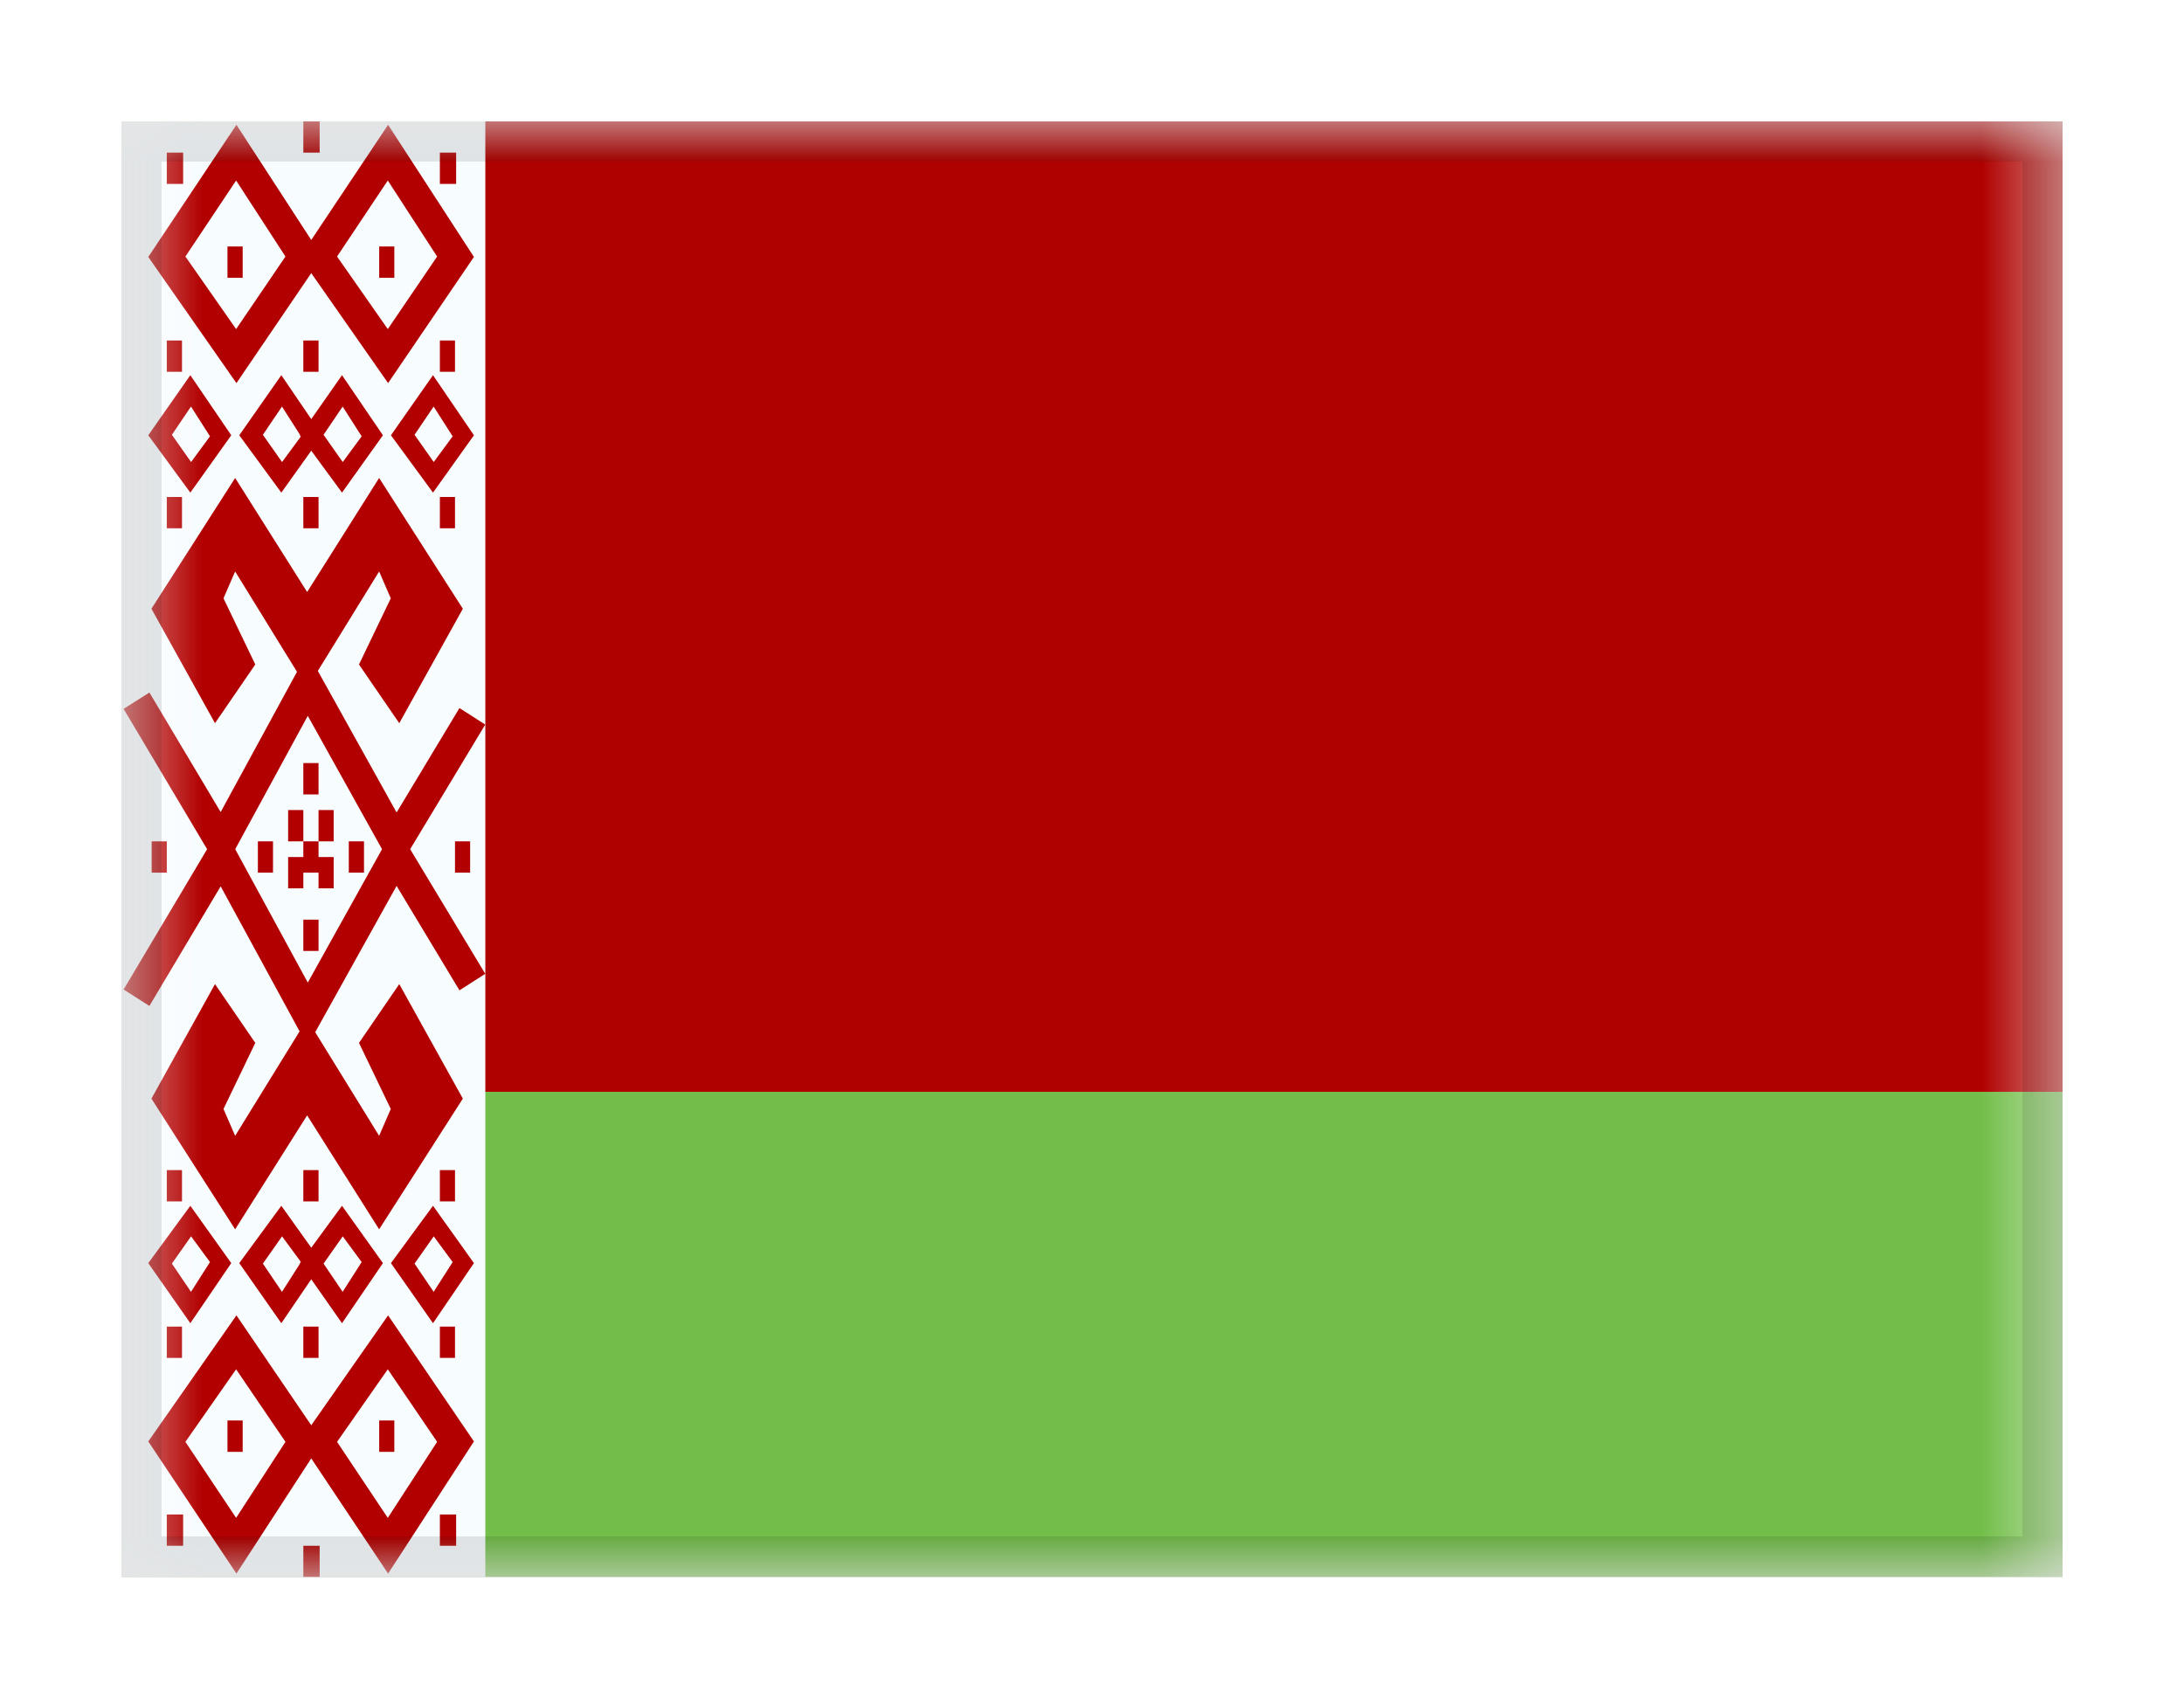 <svg width="27" height="21" viewBox="0 0 27 21" fill="none" xmlns="http://www.w3.org/2000/svg">
<g filter="url(#filter0_dd_701_24462)">
<g clip-path="url(#clip0_701_24462)">
<mask id="mask0_701_24462" style="mask-type:alpha" maskUnits="userSpaceOnUse" x="1" y="1" width="25" height="18">
<rect x="1.5" y="1" width="24" height="18" fill="white"/>
</mask>
<g mask="url(#mask0_701_24462)">
<path fill-rule="evenodd" clip-rule="evenodd" d="M1.5 1H25.5V19H1.5V1Z" fill="#73BE4A"/>
<path fill-rule="evenodd" clip-rule="evenodd" d="M1.5 1V13H25.5V1H1.5Z" fill="#AF0100"/>
<rect x="1.5" y="1" width="4.5" height="18" fill="#F7FCFF"/>
<path fill-rule="evenodd" clip-rule="evenodd" d="M1.833 2.677L2.923 1.043L3.984 2.677L2.923 4.237L1.833 2.677ZM2.919 3.569L3.529 2.672L2.919 1.732L2.292 2.672L2.919 3.569ZM3 2.548H2.812V2.935H3V2.548Z" fill="#B20000"/>
<path fill-rule="evenodd" clip-rule="evenodd" d="M2.353 4.139L1.833 4.882L2.353 5.591L2.859 4.882L2.353 4.139ZM2.596 4.895L2.362 5.213L2.125 4.876L2.361 4.527L2.596 4.895Z" fill="#B20000"/>
<path fill-rule="evenodd" clip-rule="evenodd" d="M3.478 4.139L2.958 4.882L3.478 5.591L3.984 4.882L3.478 4.139ZM3.721 4.895L3.487 5.213L3.25 4.876L3.486 4.527L3.721 4.895Z" fill="#B20000"/>
<path fill-rule="evenodd" clip-rule="evenodd" d="M4.228 4.139L3.708 4.882L4.228 5.591L4.734 4.882L4.228 4.139ZM4.471 4.895L4.237 5.213L4 4.876L4.236 4.527L4.471 4.895Z" fill="#B20000"/>
<path fill-rule="evenodd" clip-rule="evenodd" d="M5.353 4.139L4.833 4.882L5.353 5.591L5.859 4.882L5.353 4.139ZM5.596 4.895L5.362 5.213L5.125 4.876L5.361 4.527L5.596 4.895Z" fill="#B20000"/>
<path fill-rule="evenodd" clip-rule="evenodd" d="M3.708 2.677L4.798 1.043L5.859 2.677L4.798 4.237L3.708 2.677ZM4.794 3.569L5.404 2.672L4.794 1.732L4.167 2.672L4.794 3.569ZM4.875 2.548H4.688V2.935H4.875V2.548Z" fill="#B20000"/>
<path d="M2.742 10.305L1.528 8.265L1.847 8.063L2.728 9.541L3.802 7.567L4.903 9.546L5.68 8.255L5.999 8.459L4.89 10.3L3.805 8.351L2.742 10.305Z" fill="#B20000"/>
<path fill-rule="evenodd" clip-rule="evenodd" d="M2.062 1.387H2.264V1.774H2.062V1.387Z" fill="#B20000"/>
<path fill-rule="evenodd" clip-rule="evenodd" d="M3.75 1H3.952V1.387H3.75V1Z" fill="#B20000"/>
<path fill-rule="evenodd" clip-rule="evenodd" d="M5.438 1.387H5.639V1.774H5.438V1.387Z" fill="#B20000"/>
<path fill-rule="evenodd" clip-rule="evenodd" d="M2.062 3.71H2.25V4.097H2.062V3.71ZM3.75 3.71H3.938V4.097H3.75V3.71ZM5.625 3.71H5.438V4.097H5.625V3.71Z" fill="#B20000"/>
<path fill-rule="evenodd" clip-rule="evenodd" d="M2.062 5.645H2.25V6.032H2.062V5.645ZM3.75 5.645H3.938V6.032H3.75V5.645ZM5.625 5.645H5.438V6.032H5.625V5.645Z" fill="#B20000"/>
<path fill-rule="evenodd" clip-rule="evenodd" d="M3.156 7.716L2.658 8.442L1.872 7.027L2.907 5.41L3.797 6.82L4.687 5.41L5.722 7.027L4.936 8.442L4.438 7.716L4.831 6.898L4.687 6.566L3.847 7.929V8.09L3.797 8.01L3.747 8.09V7.929L2.907 6.566L2.763 6.898L3.156 7.716Z" fill="#B20000"/>
<path fill-rule="evenodd" clip-rule="evenodd" d="M3.75 8.935H3.938V9.323H3.75V8.935ZM3.75 10.871H3.938V11.258H3.75V10.871ZM3.75 9.516H3.562V9.903H3.75V10.097H3.562V10.484H3.75V10.29H3.938V10.484H4.125V10.097H3.938V9.903H4.125V9.516H3.938V9.903H3.75V9.516ZM3.188 9.903H3.375V10.29H3.188V9.903ZM4.5 9.903H4.312V10.29H4.5V9.903ZM1.875 9.903H2.062V10.29H1.875V9.903ZM5.812 9.903H5.625V10.29H5.812V9.903Z" fill="#B20000"/>
<path fill-rule="evenodd" clip-rule="evenodd" d="M1.833 17.323L2.923 18.957L3.984 17.323L2.923 15.764L1.833 17.323ZM2.919 16.431L3.529 17.328L2.919 18.268L2.292 17.328L2.919 16.431ZM3 17.452H2.812V17.064H3V17.452Z" fill="#B20000"/>
<path fill-rule="evenodd" clip-rule="evenodd" d="M2.353 15.861L1.833 15.118L2.353 14.409L2.859 15.118L2.353 15.861ZM2.596 15.105L2.362 14.787L2.125 15.124L2.361 15.473L2.596 15.105Z" fill="#B20000"/>
<path fill-rule="evenodd" clip-rule="evenodd" d="M3.478 15.861L2.958 15.118L3.478 14.409L3.984 15.118L3.478 15.861ZM3.721 15.105L3.487 14.787L3.25 15.124L3.486 15.473L3.721 15.105Z" fill="#B20000"/>
<path fill-rule="evenodd" clip-rule="evenodd" d="M4.228 15.861L3.708 15.118L4.228 14.409L4.734 15.118L4.228 15.861ZM4.471 15.105L4.237 14.787L4 15.124L4.236 15.473L4.471 15.105Z" fill="#B20000"/>
<path fill-rule="evenodd" clip-rule="evenodd" d="M5.353 15.861L4.833 15.118L5.353 14.409L5.859 15.118L5.353 15.861ZM5.596 15.105L5.362 14.787L5.125 15.124L5.361 15.473L5.596 15.105Z" fill="#B20000"/>
<path fill-rule="evenodd" clip-rule="evenodd" d="M3.708 17.323L4.798 18.957L5.859 17.323L4.798 15.764L3.708 17.323ZM4.794 16.431L5.404 17.328L4.794 18.268L4.167 17.328L4.794 16.431ZM4.875 17.452H4.688V17.064H4.875V17.452Z" fill="#B20000"/>
<path d="M2.742 9.695L1.528 11.735L1.847 11.938L2.728 10.459L3.802 12.433L4.903 10.454L5.68 11.745L5.999 11.541L4.89 9.7L3.805 11.649L2.742 9.695Z" fill="#B20000"/>
<path fill-rule="evenodd" clip-rule="evenodd" d="M2.062 18.613H2.264V18.226H2.062V18.613Z" fill="#B20000"/>
<path fill-rule="evenodd" clip-rule="evenodd" d="M3.75 19H3.952V18.613H3.75V19Z" fill="#B20000"/>
<path fill-rule="evenodd" clip-rule="evenodd" d="M5.438 18.613H5.639V18.226H5.438V18.613Z" fill="#B20000"/>
<path fill-rule="evenodd" clip-rule="evenodd" d="M2.062 16.29H2.25V15.903H2.062V16.29ZM3.75 16.29H3.938V15.903H3.75V16.29ZM5.625 16.29H5.438V15.903H5.625V16.29Z" fill="#B20000"/>
<path fill-rule="evenodd" clip-rule="evenodd" d="M2.062 14.355H2.25V13.968H2.062V14.355ZM3.75 14.355H3.938V13.968H3.75V14.355ZM5.625 14.355H5.438V13.968H5.625V14.355Z" fill="#B20000"/>
<path fill-rule="evenodd" clip-rule="evenodd" d="M3.156 12.395L2.658 11.668L1.872 13.084L2.907 14.7L3.797 13.291L4.687 14.7L5.722 13.084L4.936 11.668L4.438 12.395L4.831 13.212L4.687 13.544L3.847 12.182V12.02L3.797 12.101L3.747 12.02V12.182L2.907 13.544L2.763 13.212L3.156 12.395Z" fill="#B20000"/>
</g>
</g>
<rect x="1.75" y="1.25" width="23.5" height="17.5" stroke="black" stroke-opacity="0.1" stroke-width="0.5" shape-rendering="crispEdges"/>
</g>
<defs>
<filter id="filter0_dd_701_24462" x="0" y="0" width="27" height="21" filterUnits="userSpaceOnUse" color-interpolation-filters="sRGB">
<feFlood flood-opacity="0" result="BackgroundImageFix"/>
<feColorMatrix in="SourceAlpha" type="matrix" values="0 0 0 0 0 0 0 0 0 0 0 0 0 0 0 0 0 0 127 0" result="hardAlpha"/>
<feOffset dy="0.5"/>
<feGaussianBlur stdDeviation="0.75"/>
<feComposite in2="hardAlpha" operator="out"/>
<feColorMatrix type="matrix" values="0 0 0 0 0 0 0 0 0 0 0 0 0 0 0 0 0 0 0.1 0"/>
<feBlend mode="multiply" in2="BackgroundImageFix" result="effect1_dropShadow_701_24462"/>
<feColorMatrix in="SourceAlpha" type="matrix" values="0 0 0 0 0 0 0 0 0 0 0 0 0 0 0 0 0 0 127 0" result="hardAlpha"/>
<feOffset/>
<feGaussianBlur stdDeviation="0.5"/>
<feComposite in2="hardAlpha" operator="out"/>
<feColorMatrix type="matrix" values="0 0 0 0 0 0 0 0 0 0 0 0 0 0 0 0 0 0 0.11 0"/>
<feBlend mode="multiply" in2="effect1_dropShadow_701_24462" result="effect2_dropShadow_701_24462"/>
<feBlend mode="normal" in="SourceGraphic" in2="effect2_dropShadow_701_24462" result="shape"/>
</filter>
<clipPath id="clip0_701_24462">
<rect x="1.5" y="1" width="24" height="18" fill="white"/>
</clipPath>
</defs>
</svg>
